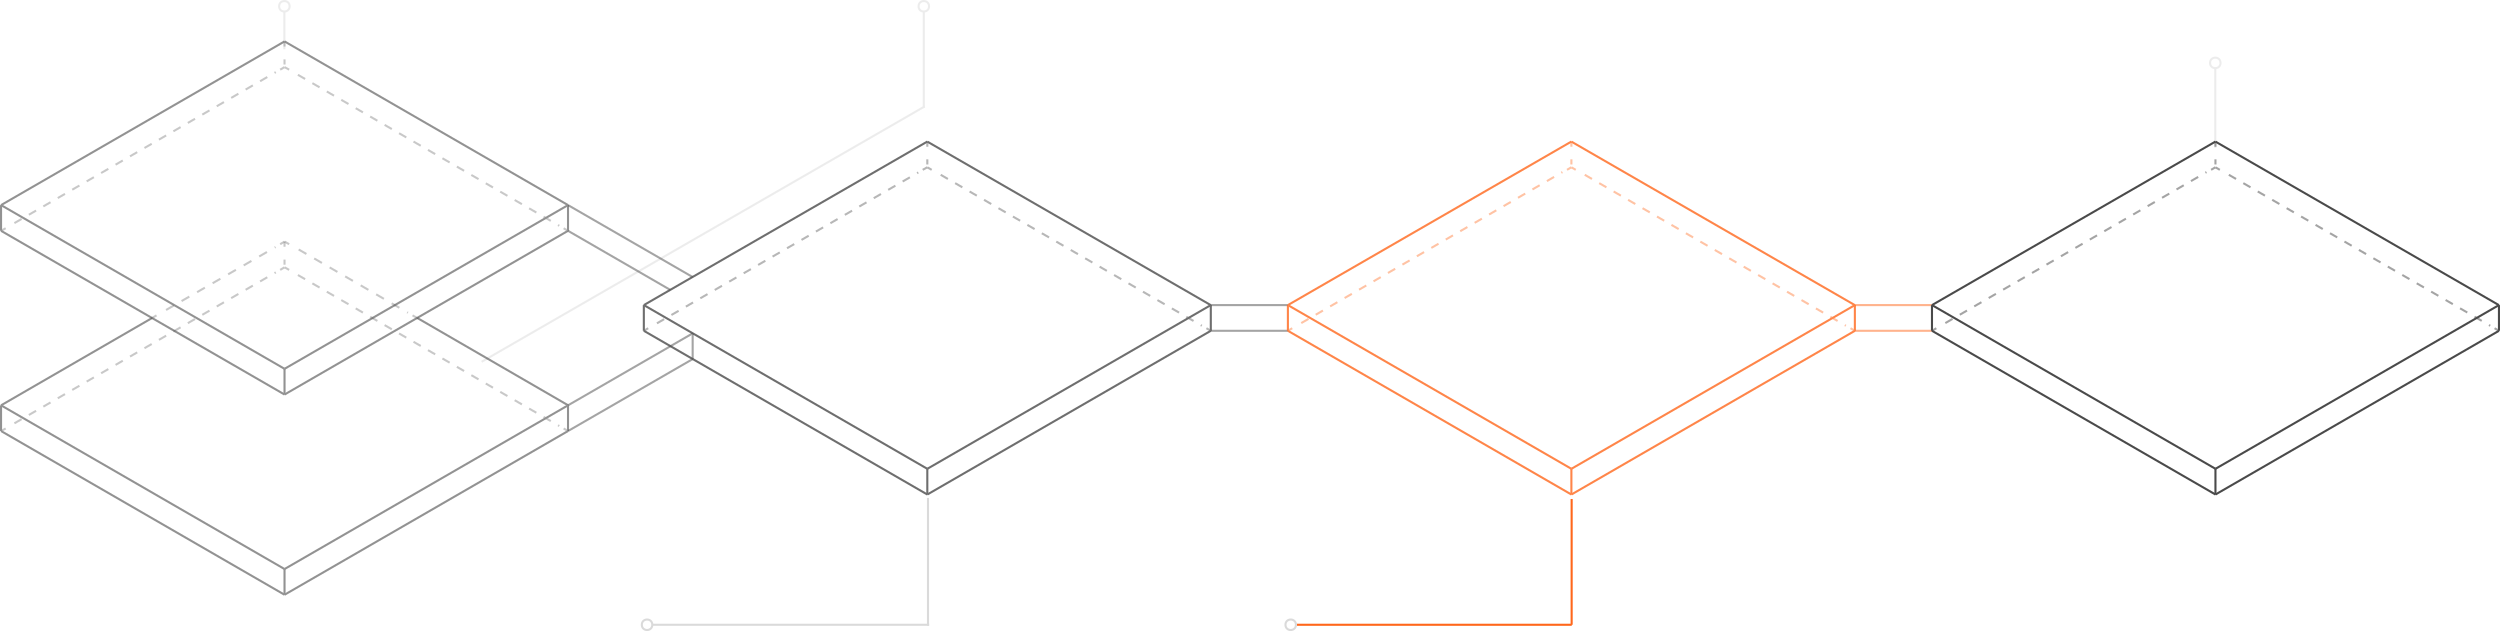 <svg xmlns="http://www.w3.org/2000/svg" width="1192.43" height="301" viewBox="0 0 1192.43 301"><title>ftec-4</title><g id="a0387d84-9565-4f15-98e7-cc0f2e27efa8" data-name="Слой 2"><g id="fe789f94-4966-4a40-b212-f81479e91ff9" data-name="Слой 1"><g id="ce8f3961-040b-46cb-886b-98a5cf2b1aac" data-name="FINTECH-ENGINEERING"><g id="78dc8af9-e1ac-4254-b65d-d10afc5df3f7" data-name="FinTech-Engineering"><g id="17da37ac-08c0-4b58-9503-45ac491ded1e" data-name="FinTech-Engineering-Concept"><g id="b95bafc1-2420-409d-9f5d-44f0d592bd95" data-name="Scheme-FinTech-Engineering-Concept-v3"><g id="d81c9007-0641-4d7d-b56e-58007632723d" data-name="Links"><g id="0d977314-89d3-4f84-8122-5633027bfc57" data-name="05" style="opacity:0.5"><circle id="6f25f391-2074-4b89-a7a2-990a062d1b26" data-name="Oval-21" cx="1056.63" cy="30" r="2.5" style="fill:none;stroke:#dadada"/><path id="7e208ace-b17c-4e7c-b092-7a21949f76f8" data-name="Line" d="M1056.63,70V33" style="fill:none;stroke:#dadada;stroke-linecap:square"/></g><g id="c6c607a8-a9a2-49c2-b49f-07027f66bfdc" data-name="04"><circle id="b01bf323-c791-4b29-8645-144eaa94d821" data-name="Oval-21" cx="615.63" cy="298" r="2.5" style="fill:none;stroke:#dadada"/><path id="e8789bbe-6de5-4261-8672-d9d98219f63b" data-name="Line" d="M749.63,238v60" style="fill:none;stroke:#ff671b"/><path id="d29ce312-c04a-4248-a8fe-89f57920bee0" data-name="Line" d="M618.63,298H749.69" style="fill:none;stroke:#ff671b"/></g><g id="f5ca7c2d-efdf-416f-87af-fbdaa19cbe40" data-name="03"><circle id="1b38b154-ca79-4980-8407-873f021c5976" data-name="Oval-21" cx="308.63" cy="298" r="2.5" style="fill:none;stroke:#dadada;stroke-linecap:square"/><path id="55da678c-f765-4345-a426-5807878eaa27" data-name="Line" d="M442.63,238v60" style="fill:none;stroke:#dadada;stroke-linecap:square"/><path id="09576925-f4bf-4a3c-990f-9d6fe062ce39" data-name="Line" d="M311.63,298H442.69" style="fill:none;stroke:#dadada;stroke-linecap:square"/></g><g id="11a3d459-a8f7-45ba-b4fe-4a20d748931a" data-name="02" style="opacity:0.5"><circle id="7d3c3a1c-1096-4ae6-ad97-3c22044f2c14" data-name="Oval-21" cx="440.63" cy="3" r="2.5" style="fill:none;stroke:#dadada;stroke-linecap:square"/><path id="805f7231-d938-4bd5-91d8-0392a750ce4e" data-name="Line" d="M440.63,51V6" style="fill:none;stroke:#dadada;stroke-linecap:square"/><path id="fe89e30d-c013-4267-b819-943831eb42af" data-name="Line" d="M440.63,51,230.13,172.32" style="fill:none;stroke:#dadada;stroke-linecap:square"/></g><g id="b95d98ff-1e1e-49ad-a318-0e15f10a85fc" data-name="01" style="opacity:0.5"><circle id="7c7d812f-2f29-489f-b1a6-e2e77853c989" data-name="Oval-21" cx="135.63" cy="3" r="2.5" style="fill:none;stroke:#dadada;stroke-linecap:square"/><path id="801fc11d-c5d8-4a7b-b7d9-5485e8da11ec" data-name="Line" d="M135.63,23V6" style="fill:none;stroke:#dadada;stroke-linecap:square"/></g></g></g></g></g></g><g id="4e136a13-52c9-42f3-bfba-442d617d64df" data-name="FINTECH-ENGINEERING"><g id="3e18a623-de3b-45e6-b007-b9ff7a6a1ec0" data-name="FinTech-Engineering"><g id="9f122efc-452c-4397-a06c-958b5eaf217b" data-name="FinTech-Engineering-Concept"><g id="fda6fd60-f21d-4772-8a17-a29b0d9b6a34" data-name="Scheme-FinTech-Engineering-Concept-v3"><g id="4ec979c8-fdf7-44ca-b1dc-452eab3837ae" data-name="Scheme"><g id="bb4ae691-2488-4a46-83f4-bbbc3cda2fd8" data-name="Active-04"><g id="ff3dea7a-78a1-43f0-87d4-fde40acaad60" data-name=" Links" style="opacity:0.5"><path id="081352e4-2ef5-4eb8-8ccc-edd33ce17ee9" data-name="Shape" d="M270.93,97.83l59.45,34.32" style="fill:none;stroke:#4a4a4a"/><path id="1ac6e81c-83c6-47bd-9804-62045b669e4c" data-name="Shape" d="M270.93,110.09l48.79,28.2" style="fill:none;stroke:#4a4a4a"/><path id="c2d6d319-0edc-448f-82f8-d100fe2910b4" data-name="Shape" d="M270.93,193.33,330.38,159" style="fill:none;stroke:#4a4a4a"/><path id="a9f772bf-cc4f-4ab2-bfca-a048b799bfc0" data-name="Shape" d="M270.93,205.59l59.45-34.32" style="fill:none;stroke:#4a4a4a"/><path id="5007083c-1c7c-427b-9e79-fefb32cd9c49" data-name="Shape" d="M577.52,145.52h36.78" style="fill:none;stroke:#4a4a4a"/><path id="3c7e6928-0a29-4afe-9fcd-fda11def2472" data-name="Shape" d="M577.52,157.78h36.78" style="fill:none;stroke:#4a4a4a"/><path id="294a4bdf-af32-41d5-9b02-959864d135d2" data-name="Shape" d="M884.72,145.52H921.5" style="fill:none;stroke:#ff671b"/><path id="bed3e68c-3336-4986-86d2-6cadcb8c639e" data-name="Shape" d="M884.72,157.78H921.5" style="fill:none;stroke:#ff671b"/><path id="7869fd94-00e6-45cb-bea5-9581d91b03c6" data-name="Shape" d="M330.38,159v12.26" style="fill:none;stroke:#4a4a4a"/></g><g id="9c4c6c88-e3a4-4456-a95f-1cbeb7839a82" data-name="Step_5"><g id="d2ab3340-4a89-4518-86c0-3f119d9df235" data-name="Dashline" style="opacity:0.5"><g id="7602aaa5-14f9-41b1-baab-c4a3415ba0fe" data-name="Group"><g id="a1a4854c-79a0-464d-88d3-30d4c8d5045d" data-name="Shape"><path d="M1056.71,67.55V70" style="fill:none;stroke:#4a4a4a"/><path d="M1056.71,76v2.45" style="fill:none;stroke:#4a4a4a"/></g></g><g id="dc0819be-2474-46d4-873c-7671772a5160" data-name="Group"><g id="9447d328-c559-45f3-b04f-a43609e759d9" data-name="Shape"><path d="M921.5,157.78l2.08-1.23" style="fill:none;stroke:#4a4a4a"/><path d="M927.87,154.1l124.55-72" style="fill:none;stroke:#4a4a4a;stroke-dasharray:3.98,3.98"/><path d="M1054.63,81l2.08-1.23" style="fill:none;stroke:#4a4a4a"/></g></g><g id="87396c92-20fa-49e2-b5a6-209fb039ce1e" data-name="Group"><g id="1f330d66-626e-4ccf-92c7-2451ed635d2c" data-name="Shape"><path d="M1056.71,79.81,1058.8,81" style="fill:none;stroke:#4a4a4a"/><path d="M1063.09,83.37l124.67,72" style="fill:none;stroke:#4a4a4a;stroke-dasharray:3.98,3.98"/><path d="M1189.84,156.55l2.08,1.23" style="fill:none;stroke:#4a4a4a"/></g></g></g><g id="b84dbd54-7fd6-4108-9def-e9e3b6072c04" data-name="Box"><path id="988a3033-32dc-42f5-b6ac-a667b1bb44ef" data-name="Shape" d="M921.5,145.52l135.21,78.09" style="fill:none;stroke:#4a4a4a"/><path id="ab6bed32-066a-48e9-80eb-b9068036b200" data-name="Shape" d="M921.5,157.78l135.21,78.09" style="fill:none;stroke:#4a4a4a"/><path id="18aca942-c13e-4700-b532-268dcca17b63" data-name="Shape" d="M1056.71,67.55l135.21,78" style="fill:none;stroke:#4a4a4a"/><path id="45883ecd-85c7-4a6e-84e0-5508a06031ee" data-name="Shape" d="M1056.71,223.61l135.21-78.09" style="fill:none;stroke:#4a4a4a"/><path id="11edfcde-e629-49b2-a587-788c1b64bc7c" data-name="Shape" d="M1056.71,235.87l135.21-78.09" style="fill:none;stroke:#4a4a4a"/><path id="8be98ee4-122c-4b45-be4e-8c8a7c7f6d71" data-name="Shape" d="M921.5,145.52l135.21-78" style="fill:none;stroke:#4a4a4a"/><path id="c992511d-c2ae-4e3c-9e66-1abcac520a8d" data-name="Shape" d="M1191.93,145.52v12.26" style="fill:none;stroke:#4a4a4a"/><path id="1fc605bf-9a4b-48b0-aa9d-427111f69716" data-name="Shape" d="M921.5,145.52v12.26" style="fill:none;stroke:#4a4a4a"/><path id="66036449-8c76-4cb8-a1fe-6d140fe1d694" data-name="Shape" d="M1056.71,223.61v12.26" style="fill:none;stroke:#4a4a4a"/></g></g><g id="97d0cabc-8975-497d-ab8b-f372264dcf2d" data-name="Step_4" style="opacity:0.8"><g id="88a1eae5-56c1-4d46-91d0-320eb559a058" data-name="Dashline" style="opacity:0.5"><g id="b3feec41-2ba0-44be-baa9-1cfb44de85f0" data-name="Group"><g id="e718c7b4-3737-4eae-bba6-82dc1fb97a49" data-name="Shape"><path d="M749.51,67.55V70" style="fill:none;stroke:#ff671b"/><path d="M749.51,76v2.45" style="fill:none;stroke:#ff671b"/></g></g><g id="b48e2fcf-85c9-4d37-a7f6-f691ace3ad65" data-name="Group"><g id="725063d9-a15d-47c9-a3b7-e9bcedc46134" data-name="Shape"><path d="M614.29,157.78l2.08-1.23" style="fill:none;stroke:#ff671b"/><path d="M620.67,154.1l124.55-72" style="fill:none;stroke:#ff671b;stroke-dasharray:3.98,3.98"/><path d="M747.42,81l2.08-1.23" style="fill:none;stroke:#ff671b"/></g></g><g id="b60326f9-70fd-40b1-8e9c-3a8ab4974d66" data-name="Group"><g id="1aaabe34-c47f-42c0-8bef-72cc82873ddf" data-name="Shape"><path d="M749.51,79.81,751.59,81" style="fill:none;stroke:#ff671b"/><path d="M755.88,83.37l124.55,72" style="fill:none;stroke:#ff671b;stroke-dasharray:3.98,3.98"/><path d="M882.64,156.55l2.08,1.23" style="fill:none;stroke:#ff671b"/></g></g></g><g id="6411e05f-6547-4910-91fe-323af0b276f4" data-name="Box"><path id="2dfe11f9-eb24-4f91-b270-65322ece93a9" data-name="Shape" d="M614.29,145.52l135.21,78.09" style="fill:none;stroke:#ff671b"/><path id="d404e89e-bf9e-4af5-b552-14f149642e0f" data-name="Shape" d="M614.29,157.78l135.21,78.09" style="fill:none;stroke:#ff671b"/><path id="5ae08857-19a3-4977-b131-8003b0b8b164" data-name="Shape" d="M749.51,67.55l135.21,78" style="fill:none;stroke:#ff671b"/><path id="7aa5148c-31e8-4499-b203-f18856155aca" data-name="Shape" d="M749.51,223.61l135.21-78.09" style="fill:none;stroke:#ff671b"/><path id="b998b664-131f-4a4b-b95a-d530822b273d" data-name="Shape" d="M749.51,235.87l135.21-78.09" style="fill:none;stroke:#ff671b"/><path id="8c3589bc-bc75-4728-981a-e959e0789a17" data-name="Shape" d="M614.29,145.52l135.21-78" style="fill:none;stroke:#ff671b"/><path id="56f74e6e-8088-499a-bdc2-b5a1c68df3c1" data-name="Shape" d="M884.72,145.52v12.26" style="fill:none;stroke:#ff671b"/><path id="c29cbd86-0846-4f55-a743-65b05ee7687c" data-name="Shape" d="M614.29,145.52v12.26" style="fill:none;stroke:#ff671b"/><path id="5b2e2926-a4b8-4bf2-b883-8dae3509c4cf" data-name="Shape" d="M749.51,223.61v12.26" style="fill:none;stroke:#ff671b"/></g></g><g id="e49af04a-d1c8-4e3f-85d8-6832fce31ee2" data-name="Step_3" style="opacity:0.8"><g id="5529a016-0ae2-4782-811a-fb93a990fb99" data-name="Dashline" style="opacity:0.5"><g id="3e02dc92-f21c-4c4f-8fd3-4eab31d026ac" data-name="Group"><g id="2afb7c74-3454-4af9-bb47-ccb4f403894a" data-name="Shape"><path d="M442.3,67.55V70" style="fill:none;stroke:#4a4a4a"/><path d="M442.3,76v2.45" style="fill:none;stroke:#4a4a4a"/></g></g><g id="7fe56c57-3741-4ecf-944b-df6fd88cc0bd" data-name="Group"><g id="3adf1431-f3a2-4c6d-bb5b-22298db45785" data-name="Shape"><path d="M307.09,157.78l2.08-1.23" style="fill:none;stroke:#4a4a4a"/><path d="M313.34,154.22,438,82.26" style="fill:none;stroke:#4a4a4a;stroke-dasharray:3.98,3.98"/><path d="M440.1,81l2.21-1.23" style="fill:none;stroke:#4a4a4a"/></g></g><g id="df94d97e-b876-4fb6-b6fa-ac8d1f8a28e2" data-name="Group"><g id="58c38491-1612-4ef8-9b54-5e6131e9121e" data-name="Shape"><path d="M442.3,79.81,444.39,81" style="fill:none;stroke:#4a4a4a"/><path d="M448.68,83.37l124.55,72" style="fill:none;stroke:#4a4a4a;stroke-dasharray:3.98,3.98"/><path d="M575.43,156.55l2.08,1.23" style="fill:none;stroke:#4a4a4a"/></g></g></g><g id="5650dfd6-b300-4657-8070-16991e8147f0" data-name="Box"><path id="08ecba7a-cd00-41b2-9889-6fd255eea39e" data-name="Shape" d="M307.09,145.52,442.3,223.61" style="fill:none;stroke:#4a4a4a"/><path id="663727bb-2143-48c5-ae19-84e8c7a21c79" data-name="Shape" d="M307.09,157.78,442.3,235.87" style="fill:none;stroke:#4a4a4a"/><path id="528ba1c7-80b2-4d27-a015-0effd90d7c70" data-name="Shape" d="M442.3,67.55l135.21,78" style="fill:none;stroke:#4a4a4a"/><path id="65581d07-a539-467b-a1e8-67a72ab56bfa" data-name="Shape" d="M442.3,223.61l135.21-78.09" style="fill:none;stroke:#4a4a4a"/><path id="a4534279-03db-4fe6-a580-136abe3af889" data-name="Shape" d="M442.3,235.87l135.21-78.09" style="fill:none;stroke:#4a4a4a"/><path id="9b576c16-72b9-4343-b555-06a09a05626d" data-name="Shape" d="M307.09,145.52l135.21-78" style="fill:none;stroke:#4a4a4a"/><path id="350b8501-b541-4f12-af32-725f80feaba8" data-name="Shape" d="M577.52,145.52v12.26" style="fill:none;stroke:#4a4a4a"/><path id="d1b24888-e342-491d-a4f5-183b2bd2ca63" data-name="Shape" d="M307.09,145.52v12.26" style="fill:none;stroke:#4a4a4a"/><path id="376d6188-70d2-4be2-979c-158fdd53d865" data-name="Shape" d="M442.3,223.61v12.26" style="fill:none;stroke:#4a4a4a"/></g></g><g id="4b7065e8-8182-473a-97b9-cfd3dca91288" data-name="Step_2" style="opacity:0.6"><g id="5aaa25fe-9650-47ef-8796-e1ac1f5cc108" data-name="Dashline" style="opacity:0.5"><g id="d5bf9d01-1639-4878-bc7e-f18f1fb0e0a3" data-name="Group"><g id="3bb0bd72-9c22-4de2-8a9f-4e4284c45075" data-name="Shape"><path d="M135.71,115.24v2.45" style="fill:none;stroke:#4a4a4a"/><path d="M135.71,123.82v2.45" style="fill:none;stroke:#4a4a4a"/></g></g><g id="d58bb7b2-f6e1-4320-ac30-c9fba16276b7" data-name="Group"><g id="2751fed1-d2b3-4d72-96b5-bbfccb6eddc9" data-name="Shape"><path d="M.5,205.59l2.21-1.23" style="fill:none;stroke:#4a4a4a"/><path d="M6.87,201.91l124.67-72" style="fill:none;stroke:#4a4a4a;stroke-dasharray:3.98,3.98"/><path d="M133.63,128.73l2.08-1.23" style="fill:none;stroke:#4a4a4a"/></g></g><g id="b00dbf18-5d27-40ad-b99c-941bfa71f426" data-name="Group"><g id="1fb80bd6-0708-4128-a632-efb9e57eb839" data-name="Shape"><path d="M135.71,127.5l2.21,1.23" style="fill:none;stroke:#4a4a4a"/><path d="M142.09,131.18l124.67,72" style="fill:none;stroke:#4a4a4a;stroke-dasharray:3.98,3.98"/><path d="M268.84,204.36l2.08,1.23" style="fill:none;stroke:#4a4a4a"/></g></g></g><g id="8c9ed4c7-eb3d-40d3-baa9-886142d22900" data-name="Box"><path id="80df3b61-fc7c-46b0-9145-f3be521f2050" data-name="Shape" d="M.5,193.33l135.21,78.09" style="fill:none;stroke:#4a4a4a"/><path id="4774c60f-1a31-47b2-ba26-2472a11061af" data-name="Shape" d="M.5,205.59l135.21,78.09" style="fill:none;stroke:#4a4a4a"/><path id="79c7dd14-efd8-41bb-bd74-1d0abd481bf3" data-name="Shape" d="M199,151.65l72,41.68" style="fill:none;stroke:#4a4a4a"/><g id="458f24a4-e85d-4eb8-b38d-23d8fbd64526" data-name="Group" style="opacity:0.5"><g id="28a8667e-5eb1-4fef-a1db-5b7bbeec5f5c" data-name="Shape"><path d="M135.71,115.24l2.21,1.23" style="fill:none;stroke:#4a4a4a"/><path d="M142.46,119l52.1,30.16" style="fill:none;stroke:#4a4a4a;stroke-dasharray:4.27,4.27"/><path d="M196.76,150.42l2.21,1.23" style="fill:none;stroke:#4a4a4a"/></g></g><path id="889f7060-7321-4a1f-99d3-9f2bd5cefc16" data-name="Shape" d="M135.71,271.42l135.21-78.09" style="fill:none;stroke:#4a4a4a"/><path id="f8b5b871-5b0b-4bac-8b09-bf62c281a8a3" data-name="Shape" d="M135.71,283.68l135.21-78.09" style="fill:none;stroke:#4a4a4a"/><g id="60e75185-cffd-4fc4-afb3-3c9bfb71fb70" data-name="Group" style="opacity:0.5"><g id="3928ae24-e1bc-4b7a-9434-96f83f389fca" data-name="Shape"><path d="M72.58,151.65l2.08-1.23" style="fill:none;stroke:#4a4a4a"/><path d="M79.2,147.85l52.22-30" style="fill:none;stroke:#4a4a4a;stroke-dasharray:4.27,4.27"/><path d="M133.63,116.47l2.08-1.23" style="fill:none;stroke:#4a4a4a"/></g></g><path id="d1cb5074-0e2c-49d9-8fbf-5657b2b1a789" data-name="Shape" d="M.5,193.33l72.08-41.68" style="fill:none;stroke:#4a4a4a"/><path id="c06df4f7-69cd-445a-a67a-0bb9ea257b87" data-name="Shape" d="M270.93,193.33v12.26" style="fill:none;stroke:#4a4a4a"/><path id="7cb27d79-fafb-4232-8c7b-4121dbc6c2c1" data-name="Shape" d="M.5,193.33v12.26" style="fill:none;stroke:#4a4a4a"/><path id="5de5dda4-f586-4adb-8510-d0bb3106b404" data-name="Shape" d="M135.71,271.42v12.26" style="fill:none;stroke:#4a4a4a"/></g></g><g id="ee5a40ad-444c-4383-b0a5-3b216b1f25cc" data-name="Step_1" style="opacity:0.6"><g id="be78435c-5110-4c4f-866c-595942d19076" data-name="Dashline" style="opacity:0.5"><g id="5c5e4946-091e-411c-b942-60bd3ae7e337" data-name="Group"><g id="7ed1b364-d07a-4184-af8d-009ffed63a06" data-name="Shape"><path d="M135.71,19.75V22.2" style="fill:none;stroke:#4a4a4a"/><path d="M135.71,28.33v2.45" style="fill:none;stroke:#4a4a4a"/></g></g><g id="d2018a50-36b2-4a12-acd6-08f9fd882286" data-name="Group"><g id="af235505-7e69-403b-9905-e0a11441aa3a" data-name="Shape"><path d="M.5,110.09l2.21-1.23" style="fill:none;stroke:#4a4a4a"/><path d="M6.87,106.41l124.67-72" style="fill:none;stroke:#4a4a4a;stroke-dasharray:3.98,3.98"/><path d="M133.63,33.23,135.71,32" style="fill:none;stroke:#4a4a4a"/></g></g><g id="7134c2c7-b2eb-4086-9233-d87261c7bf94" data-name="Group"><g id="367eccba-c995-4bf9-a654-582f342b5e26" data-name="Shape"><path d="M135.71,32l2.21,1.23" style="fill:none;stroke:#4a4a4a"/><path d="M142.09,35.68l124.67,72" style="fill:none;stroke:#4a4a4a;stroke-dasharray:3.98,3.98"/><path d="M268.84,108.87l2.08,1.23" style="fill:none;stroke:#4a4a4a"/></g></g></g><g id="fc1b7b51-eb51-411f-819c-936b91e656d4" data-name="Box"><path id="412d50c3-76a6-41e8-be59-02b45a1c254e" data-name="Shape" d="M.5,97.83l135.21,78.09" style="fill:none;stroke:#4a4a4a"/><path id="2f748f41-16c4-41e7-a9ab-155997eaf4a7" data-name="Shape" d="M.5,110.09l135.21,78.09" style="fill:none;stroke:#4a4a4a"/><path id="0021cc95-cbff-4174-8af6-ace460674dc2" data-name="Shape" d="M135.71,19.75,270.93,97.83" style="fill:none;stroke:#4a4a4a"/><path id="5cf69c38-be26-47f9-8e2b-1b9c9f6f96c4" data-name="Shape" d="M135.71,175.92,270.93,97.83" style="fill:none;stroke:#4a4a4a"/><path id="b0955458-4f1a-4a1f-871e-e38429f4350f" data-name="Shape" d="M135.71,188.18l135.21-78.09" style="fill:none;stroke:#4a4a4a"/><path id="91b9cc0e-eaab-4907-ac8d-d9e4853beb7c" data-name="Shape" d="M.5,97.83,135.71,19.75" style="fill:none;stroke:#4a4a4a"/><path id="fe1af32f-15a9-440a-bc5b-c56f287ec503" data-name="Shape" d="M270.93,97.83v12.26" style="fill:none;stroke:#4a4a4a"/><path id="1d8c861b-5d60-45fc-83a4-addb17b97ad6" data-name="Shape" d="M.5,97.83v12.26" style="fill:none;stroke:#4a4a4a"/><path id="4ef75cea-78b8-4e19-8086-80ab4c71a86c" data-name="Shape" d="M135.71,175.92v12.26" style="fill:none;stroke:#4a4a4a"/></g></g></g></g></g></g></g></g></g></g></svg>